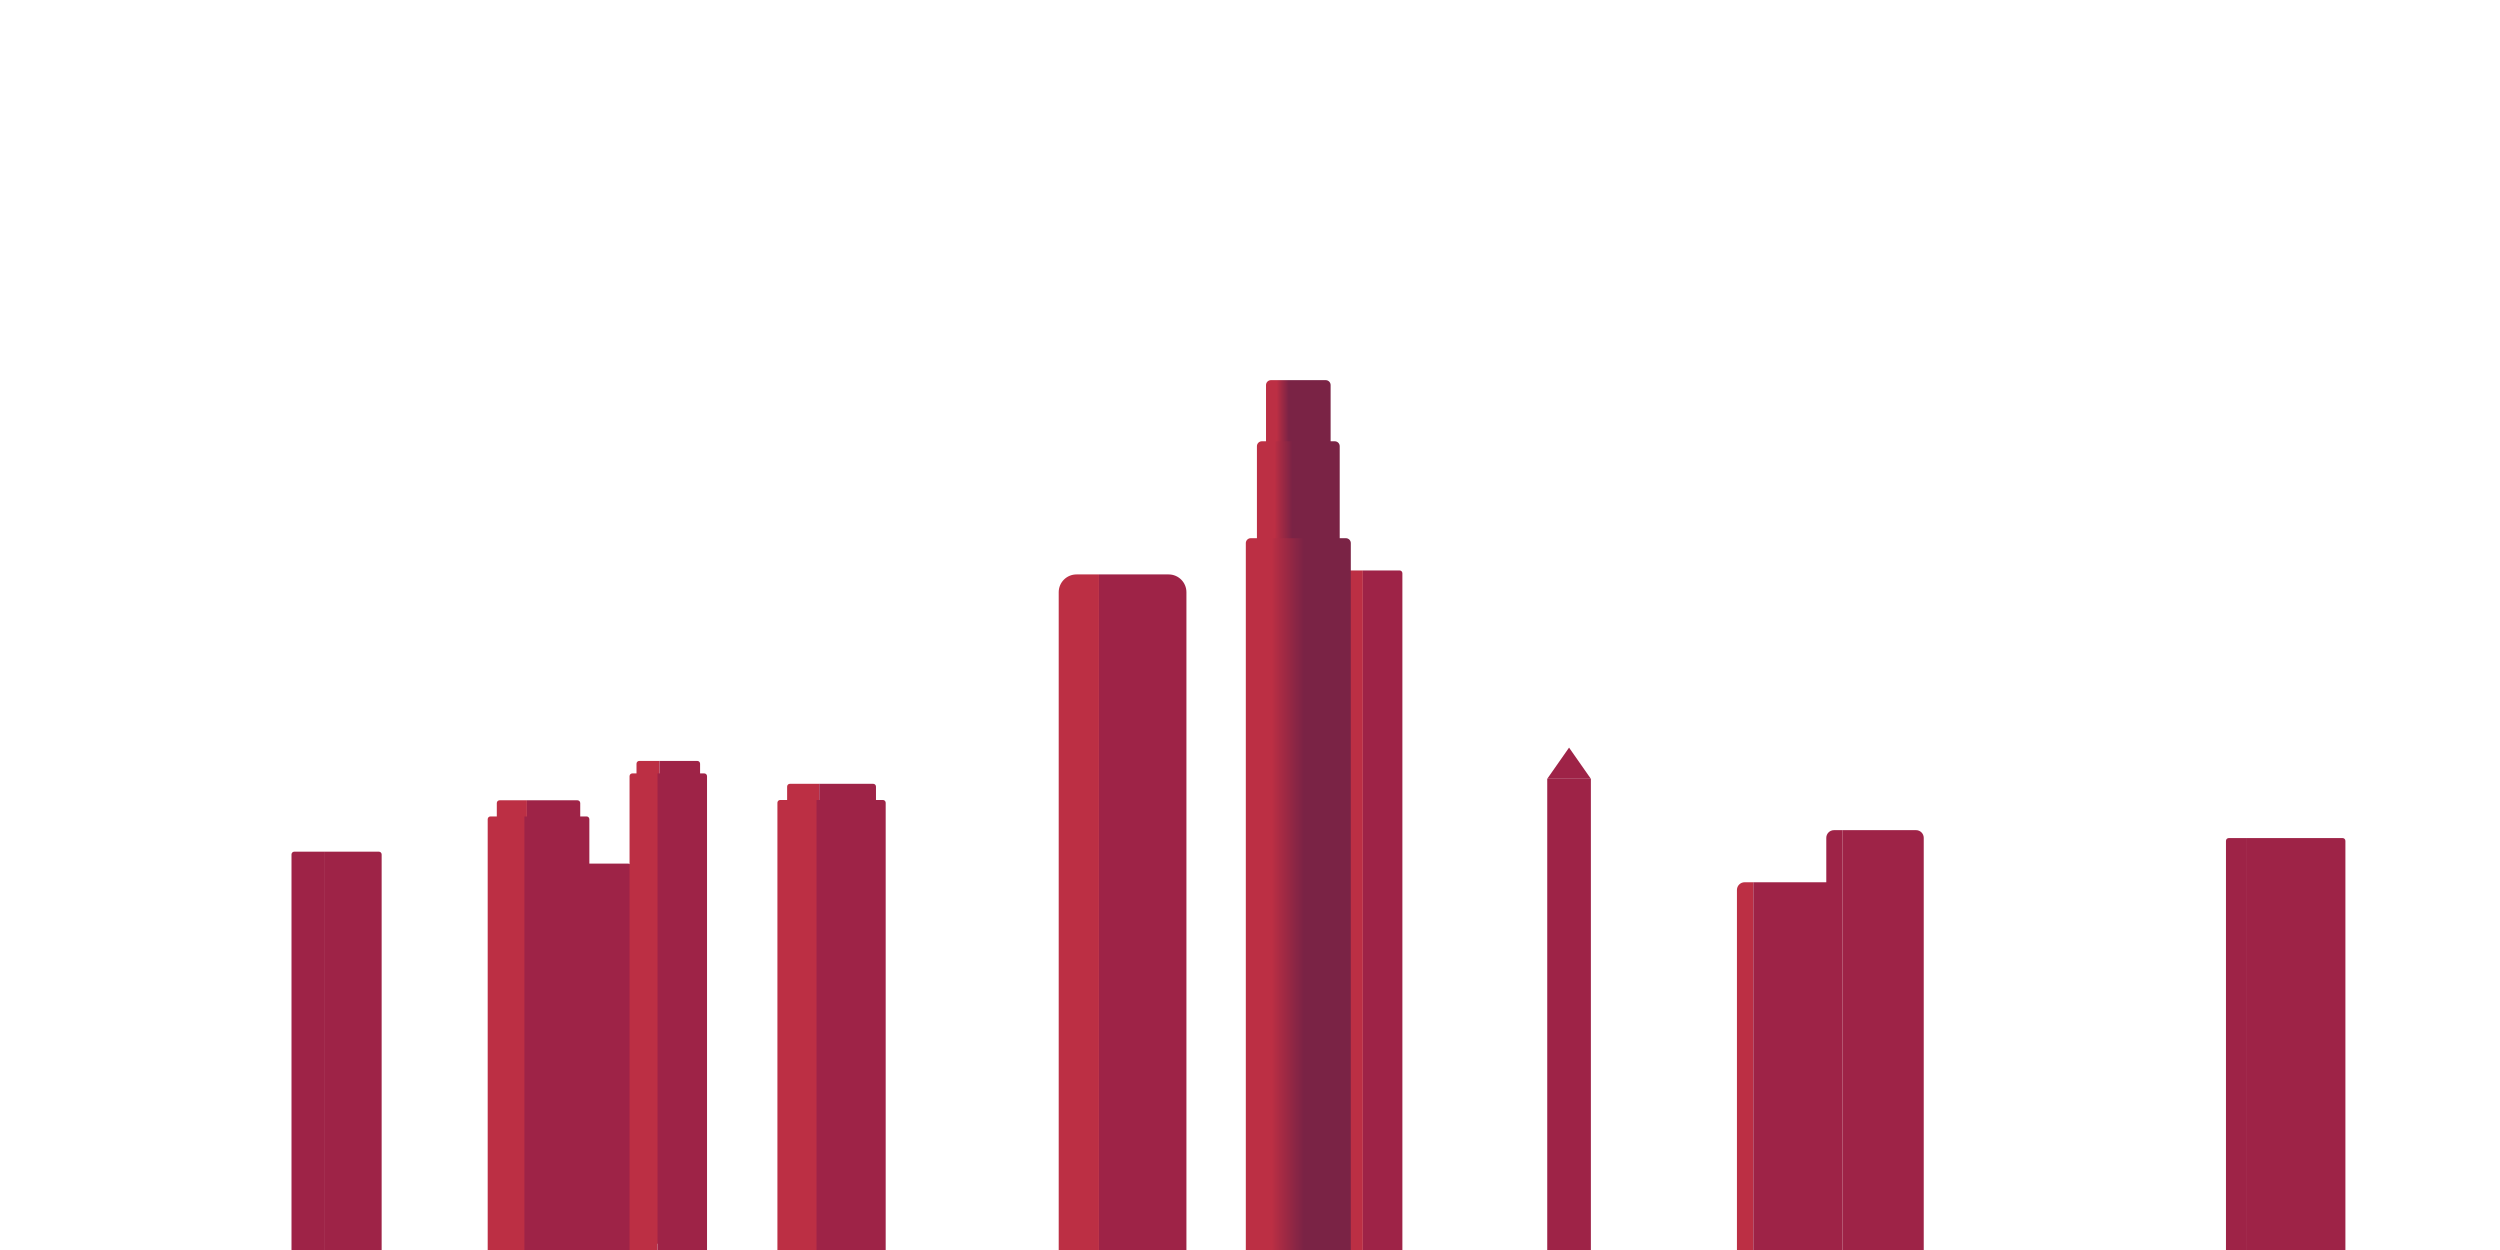 <?xml version="1.0" encoding="UTF-8"?>
<svg id="Layer_17" data-name="Layer 17" xmlns="http://www.w3.org/2000/svg" xmlns:xlink="http://www.w3.org/1999/xlink" viewBox="0 0 1000 500">
  <defs>
    <linearGradient id="New_Gradient_Swatch" data-name="New Gradient Swatch" x1="515.583" y1="210.751" x2="510.702" y2="210.751" gradientUnits="userSpaceOnUse">
      <stop offset="0" stop-color="#7a2345"/>
      <stop offset=".653" stop-color="#a32a44"/>
      <stop offset="1" stop-color="#bc2f44"/>
    </linearGradient>
    <linearGradient id="linear-gradient" x1="516.928" y1="235.201" x2="509.861" y2="235.201" gradientUnits="userSpaceOnUse">
      <stop offset="0" stop-color="#7a2345"/>
      <stop offset=".653" stop-color="#a32a44"/>
      <stop offset="1" stop-color="#bc2f44"/>
    </linearGradient>
    <linearGradient id="New_Gradient_Swatch-2" data-name="New Gradient Swatch" x1="521.588" y1="358.465" x2="508.619" y2="358.465" xlink:href="#New_Gradient_Swatch"/>
  </defs>
  <g>
    <path d="m697.854,352.901h3.467v148.752h-6.549v-145.67c0-1.701,1.381-3.082,3.082-3.082Z" fill="#bc2f44"/>
    <path d="m701.321,352.901h29.352c1.701,0,3.082,1.381,3.082,3.082v145.67h-32.434v-148.752h0Z" fill="#9e2347"/>
  </g>
  <g>
    <path d="m220.163,345.447h10.942v156.206h-12.051v-155.097c0-.612.497-1.109,1.109-1.109Z" fill="#bc2f44"/>
    <path d="m231.105,345.447h20.21c.612,0,1.109.497,1.109,1.109v155.097h-21.319v-156.206h0Z" fill="#9e2347"/>
    <g>
      <path d="m216.517,349.573h13.576v152.08h-14.685v-150.971c0-.612.497-1.109,1.109-1.109Z" fill="#bc2f44"/>
      <path d="m230.093,349.573h24.868c.612,0,1.109.497,1.109,1.109v150.971h-25.977v-152.08h0Z" fill="#9e2347"/>
    </g>
  </g>
  <g>
    <path d="m117.706,340.669h11.915v160.984h-13.024v-159.875c0-.612.497-1.109,1.109-1.109Z" fill="#9e2347"/>
    <path d="m129.621,340.669h21.931c.612,0,1.109.497,1.109,1.109v159.875h-23.04v-160.984h0Z" fill="#9e2347"/>
  </g>
  <g>
    <path d="m430.594,229.772h8.995v271.881h-16.106V236.883c0-3.925,3.186-7.111,7.111-7.111Z" fill="#bc2f44"/>
    <path d="m439.589,229.772h27.871c3.925,0,7.111,3.186,7.111,7.111v264.77h-34.982V229.772h0Z" fill="#9e2347"/>
  </g>
  <g>
    <path d="m539.714,228.179h5.44v273.474h-6.549V229.288c0-.612.497-1.109,1.109-1.109Z" fill="#bc2f44"/>
    <path d="m545.154,228.179h14.689c.612,0,1.109.497,1.109,1.109v272.365h-15.798V228.179h0Z" fill="#9e2347"/>
  </g>
  <g>
    <path d="m733.596,332.06h3.467v169.594h-6.549v-166.511c0-1.701,1.381-3.082,3.082-3.082Z" fill="#9e2347"/>
    <path d="m737.064,332.06h29.352c1.701,0,3.082,1.381,3.082,3.082v166.511h-32.434v-169.594h0Z" fill="#9e2347"/>
  </g>
  <g>
    <path d="m891.494,335.23h6.918v166.423h-8.027v-165.314c0-.612.497-1.109,1.109-1.109Z" fill="#9e2347"/>
    <path d="m898.411,335.23h38.641c.612,0,1.109.497,1.109,1.109v165.314h-39.75v-166.423h0Z" fill="#9e2347"/>
  </g>
  <g>
    <path d="m255.709,304.367h8.076v193.136h-9.185v-192.027c0-.612.497-1.109,1.109-1.109Z" fill="#bc2f44"/>
    <path d="m263.785,304.367h15.139c.612,0,1.109.497,1.109,1.109v192.027h-16.248v-193.136h0Z" fill="#9e2347"/>
    <g>
      <path d="m252.93,309.361h10.083v193.136h-11.192v-192.027c0-.612.497-1.109,1.109-1.109Z" fill="#bc2f44"/>
      <path d="m263.013,309.361h18.689c.612,0,1.109.497,1.109,1.109v192.027h-19.798v-193.136h0Z" fill="#9e2347"/>
    </g>
  </g>
  <g>
    <path d="m315.957,313.526h11.727v188.127h-12.836v-187.018c0-.612.497-1.109,1.109-1.109Z" fill="#bc2f44"/>
    <path d="m327.685,313.526h21.598c.612,0,1.109.497,1.109,1.109v187.018h-22.707v-188.127h0Z" fill="#9e2347"/>
    <g>
      <path d="m312.074,319.994h14.532v181.659h-15.641v-180.55c0-.612.497-1.109,1.109-1.109Z" fill="#bc2f44"/>
      <path d="m326.606,319.994h26.559c.612,0,1.109.497,1.109,1.109v180.55h-27.668v-181.659h0Z" fill="#9e2347"/>
    </g>
  </g>
  <g>
    <path d="m199.832,320.119h10.942v181.535h-12.051v-180.426c0-.612.497-1.109,1.109-1.109Z" fill="#bc2f44"/>
    <path d="m210.774,320.119h20.21c.612,0,1.109.497,1.109,1.109v180.426h-21.319v-181.535h0Z" fill="#9e2347"/>
    <g>
      <path d="m196.186,326.574h13.576v175.079h-14.685v-173.97c0-.612.497-1.109,1.109-1.109Z" fill="#bc2f44"/>
      <path d="m209.762,326.574h24.868c.612,0,1.109.497,1.109,1.109v173.97h-25.977v-175.079h0Z" fill="#9e2347"/>
    </g>
  </g>
  <g>
    <path d="m508.382,152.058h21.89c1.092,0,1.978.886,1.978,1.978v115.406h-25.846v-115.406c0-1.092.886-1.978,1.978-1.978Z" fill="url(#New_Gradient_Swatch)"/>
    <path d="m504.747,176.509h29.159c1.092,0,1.978.886,1.978,1.978v115.406h-33.116v-115.406c0-1.092.886-1.978,1.978-1.978Z" fill="url(#linear-gradient)"/>
    <path d="m500.305,215.278h38.044c1.092,0,1.978.886,1.978,1.978v284.397h-42V217.256c0-1.092.886-1.978,1.978-1.978Z" fill="url(#New_Gradient_Swatch-2)"/>
  </g>
  <g>
    <rect x="618.893" y="311.526" width="17.458" height="190.127" fill="#9e2347"/>
    <polygon points="636.351 311.526 627.622 299.046 618.893 311.526 636.351 311.526" fill="#9e2347"/>
  </g>
</svg>